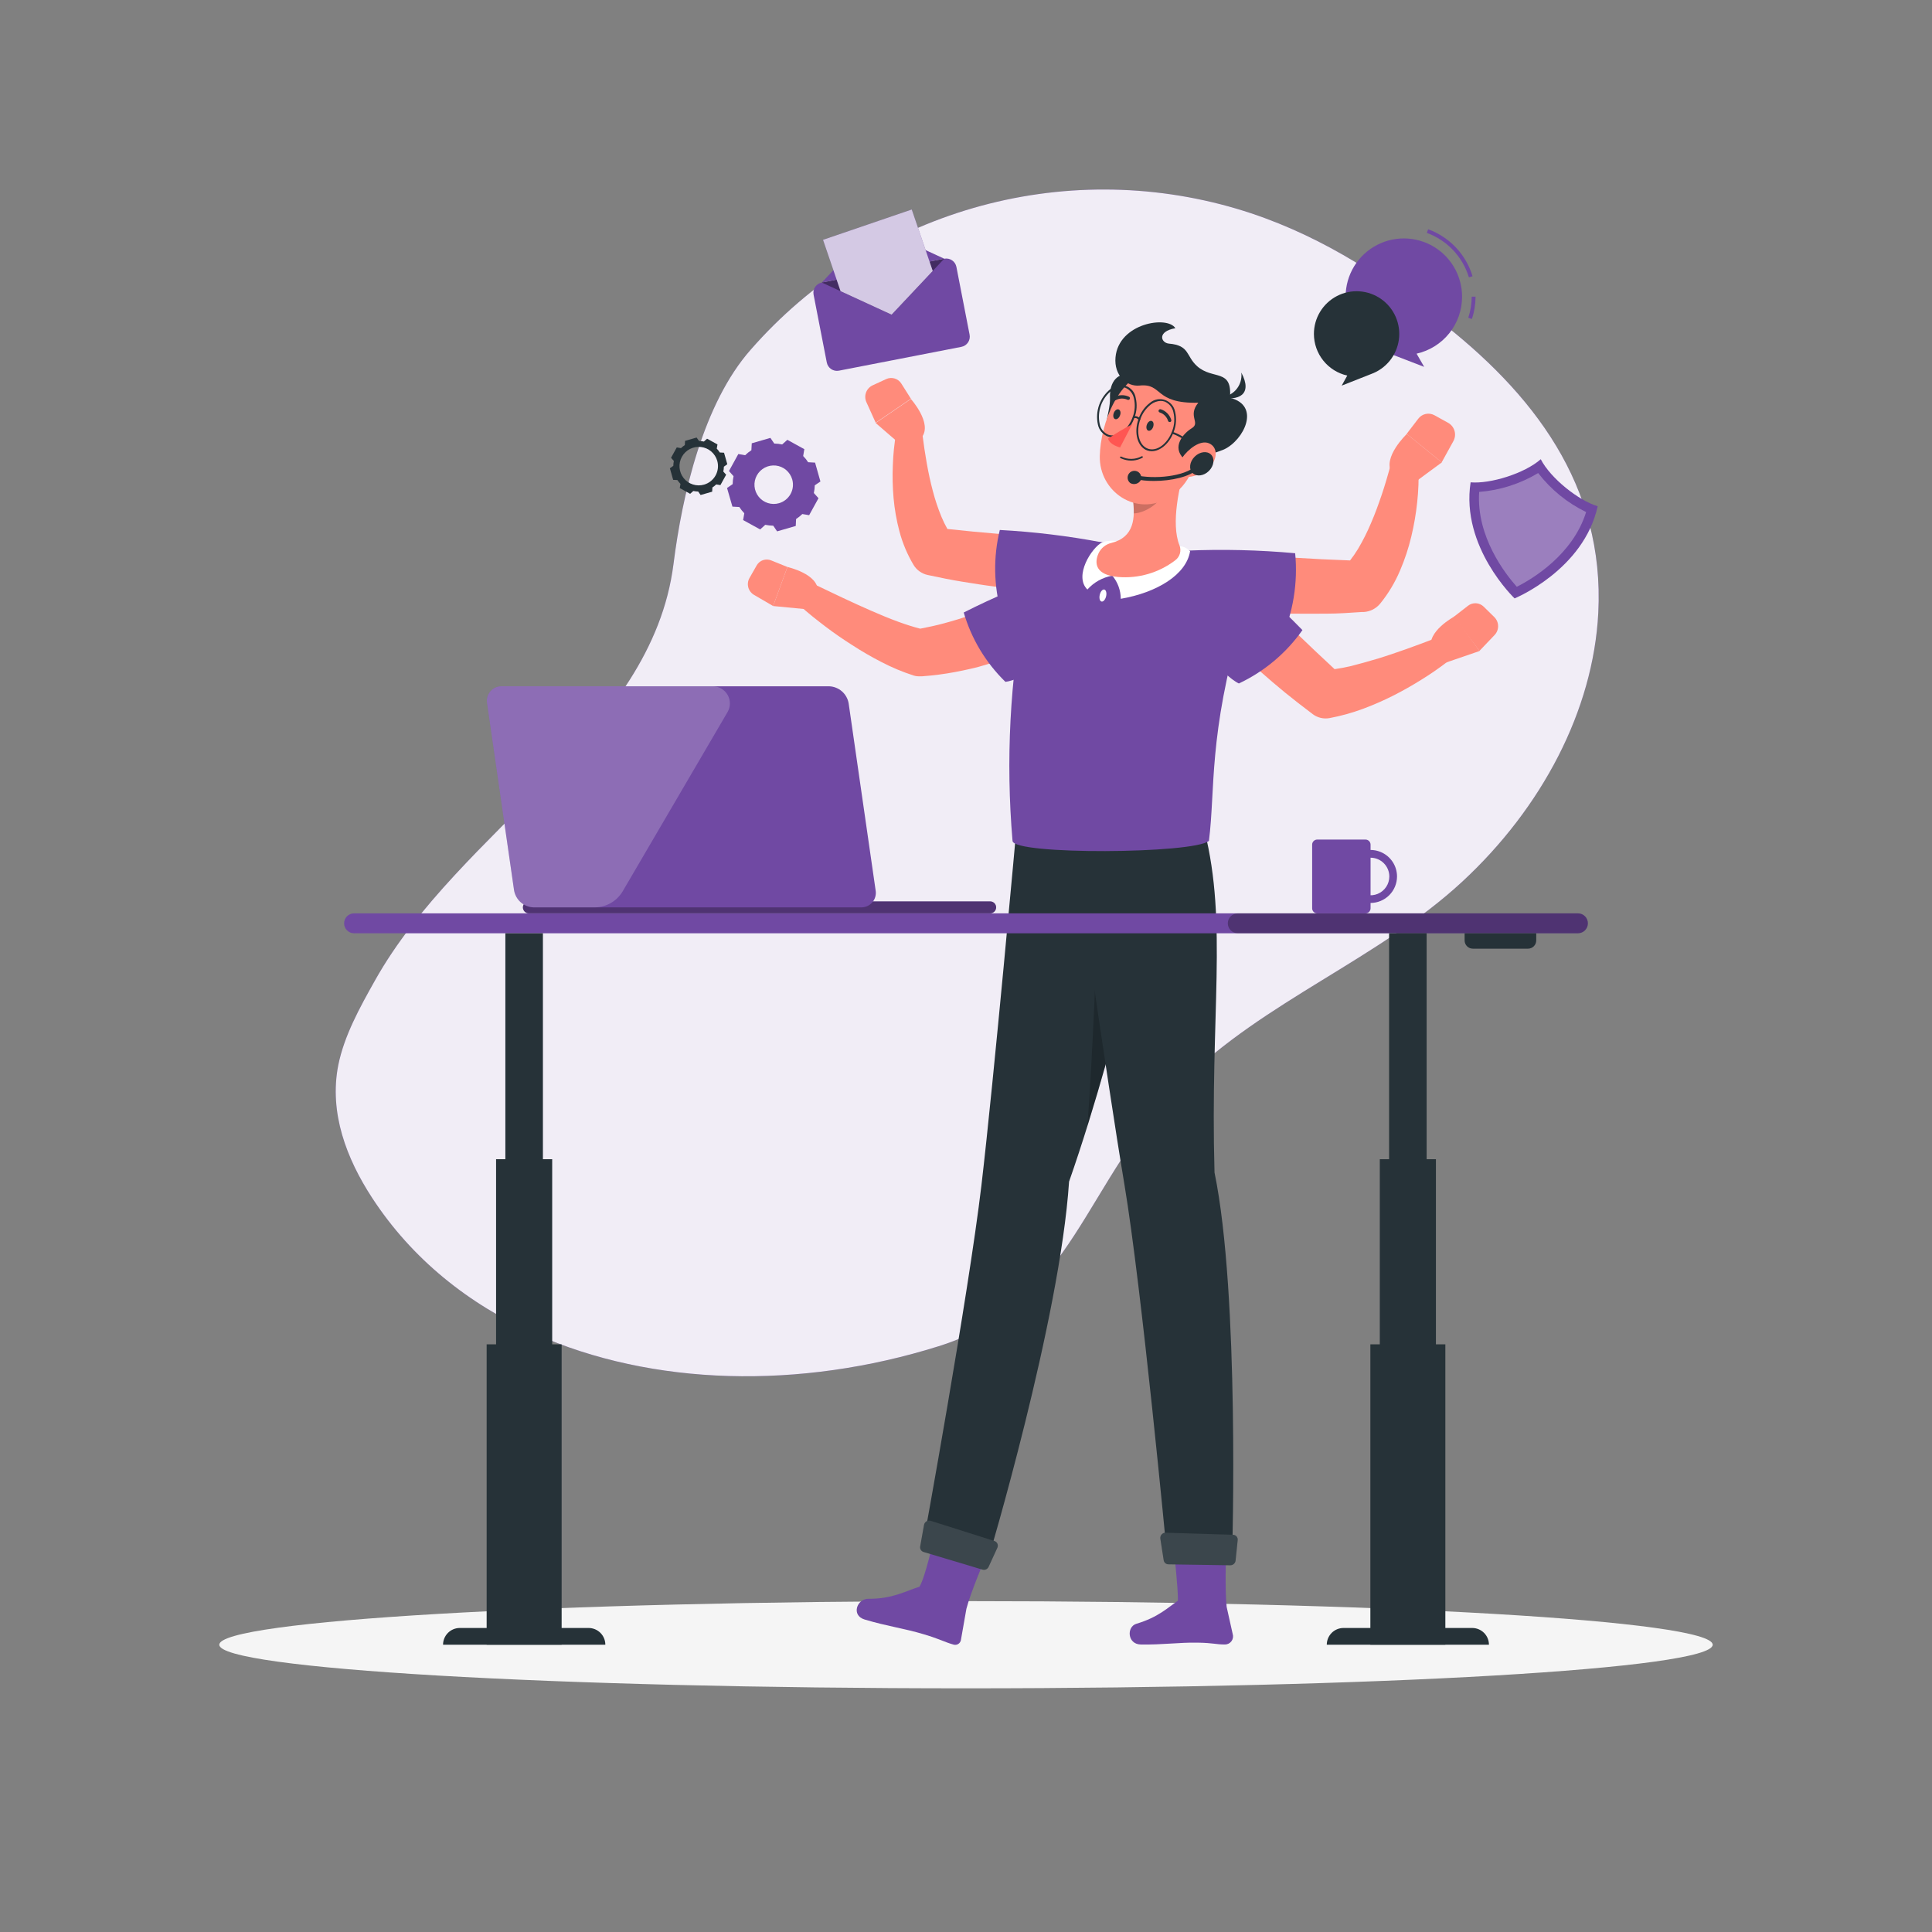 <svg width="200" height="200" viewBox="0 0 301 301" fill="none" xmlns="http://www.w3.org/2000/svg">
<rect x="0" y="0" width="301" height="301" fill="#808080" stroke="none"/>
<path d="M83.39 207.824C101.63 215.954 124.58 216.53 146.216 209.744C167.48 203.078 168.734 183.944 184.286 168.518C196.886 155.996 214.82 149.402 227.828 137.348C240.236 125.852 248.228 110.672 249.008 95.474C250.016 75.674 238.904 61.226 223.808 49.616C214.46 42.416 204.692 36.098 192.686 32.528C179.289 28.565 165.037 28.526 151.618 32.413C138.199 36.301 126.176 43.953 116.972 54.464C109.544 62.864 106.286 77.156 104.93 87.866C101.558 114.53 71.684 129.086 58.418 152.756C56.018 157.028 53.618 161.384 52.7 165.956C51.242 173.39 54.014 180.548 57.962 186.602C64.178 196.142 73.022 203.204 83.39 207.824Z" fill="#7049A3"/>
<path opacity="0.9" d="M83.39 207.824C101.63 215.954 124.58 216.53 146.216 209.744C167.48 203.078 168.734 183.944 184.286 168.518C196.886 155.996 214.82 149.402 227.828 137.348C240.236 125.852 248.228 110.672 249.008 95.474C250.016 75.674 238.904 61.226 223.808 49.616C214.46 42.416 204.692 36.098 192.686 32.528C179.289 28.565 165.037 28.526 151.618 32.413C138.199 36.301 126.176 43.953 116.972 54.464C109.544 62.864 106.286 77.156 104.93 87.866C101.558 114.53 71.684 129.086 58.418 152.756C56.018 157.028 53.618 161.384 52.7 165.956C51.242 173.39 54.014 180.548 57.962 186.602C64.178 196.142 73.022 203.204 83.39 207.824Z" fill="white"/>
<path d="M150.5 263.036C214.749 263.036 266.834 259.995 266.834 256.244C266.834 252.493 214.749 249.452 150.5 249.452C86.251 249.452 34.166 252.493 34.166 256.244C34.166 259.995 86.251 263.036 150.5 263.036Z" fill="#F5F5F5"/>
<path d="M229.322 49.7L228.752 49.508C229.105 48.448 229.286 47.337 229.286 46.22H229.886C229.885 47.403 229.694 48.577 229.322 49.7Z" fill="#7049A3"/>
<path d="M228.848 43.208C228.369 41.624 227.528 40.173 226.39 38.971C225.253 37.77 223.851 36.849 222.296 36.284L222.5 35.72C224.144 36.317 225.625 37.289 226.827 38.56C228.028 39.831 228.915 41.365 229.418 43.04L228.848 43.208Z" fill="#7049A3"/>
<path d="M227.786 46.226C227.787 44.564 227.332 42.934 226.471 41.513C225.609 40.092 224.373 38.935 222.898 38.168C221.424 37.402 219.767 37.055 218.109 37.166C216.451 37.277 214.855 37.841 213.495 38.797C212.136 39.753 211.065 41.064 210.4 42.587C209.735 44.11 209.501 45.787 209.724 47.434C209.947 49.081 210.617 50.635 211.663 51.926C212.709 53.218 214.089 54.197 215.654 54.758L221.882 57.158L220.7 55.1C222.715 54.648 224.515 53.522 225.803 51.909C227.092 50.295 227.791 48.291 227.786 46.226Z" fill="#7049A3"/>
<path d="M204.704 52.028C204.703 50.81 205.036 49.615 205.668 48.574C206.3 47.533 207.205 46.685 208.285 46.124C209.366 45.562 210.58 45.308 211.795 45.389C213.01 45.47 214.179 45.883 215.176 46.584C216.172 47.284 216.957 48.245 217.444 49.361C217.932 50.477 218.103 51.705 217.94 52.912C217.777 54.119 217.286 55.258 216.52 56.204C215.754 57.151 214.742 57.869 213.596 58.28L209.03 60.08L209.9 58.514C208.427 58.182 207.11 57.359 206.166 56.181C205.222 55.002 204.706 53.538 204.704 52.028Z" fill="#263238"/>
<path d="M240.044 71.546C237.53 73.766 232.19 75.41 229.118 75.146C227.552 85.214 235.97 93.23 235.97 93.23C235.97 93.23 246.728 88.82 248.918 78.866C245.96 78.002 241.58 74.528 240.044 71.546Z" fill="#7049A3"/>
<path opacity="0.3" d="M230.45 76.64C229.976 83.6 234.536 89.432 236.312 91.418C238.712 90.218 245.048 86.432 247.112 79.778C244.185 78.357 241.628 76.276 239.642 73.7C236.847 75.378 233.7 76.385 230.45 76.64Z" fill="white"/>
<path d="M128.03 44.018L136.238 35.294L147.11 40.304L128.03 44.018Z" fill="#7049A3"/>
<path d="M147.113 40.308L128.031 44.021C127.156 44.191 126.585 45.038 126.755 45.913L128.81 56.473C128.98 57.348 129.827 57.919 130.702 57.749L149.784 54.037C150.659 53.866 151.231 53.019 151.06 52.144L149.006 41.584C148.836 40.709 147.988 40.138 147.113 40.308Z" fill="#7049A3"/>
<path opacity="0.4" d="M128.03 44.018L138.908 49.022L147.11 40.304L128.03 44.018Z" fill="black"/>
<path d="M128.228 37.364L130.958 45.362L138.908 49.022L145.316 42.212L142.046 32.642L128.228 37.364Z" fill="#7049A3"/>
<g opacity="0.7">
<path d="M128.228 37.364L130.958 45.362L138.908 49.022L145.316 42.212L142.046 32.642L128.228 37.364Z" fill="white"/>
</g>
<path d="M126.986 72.074L125.906 72.014C125.682 71.666 125.423 71.342 125.132 71.048L125.312 69.98L122.666 68.522L121.862 69.242C121.455 69.157 121.041 69.111 120.626 69.104L120.026 68.222L117.122 69.062L117.062 70.148C116.711 70.37 116.385 70.63 116.09 70.922L115.028 70.736L113.57 73.388L114.284 74.186C114.198 74.595 114.152 75.01 114.146 75.428L113.27 76.028L114.11 78.932L115.184 78.992C115.41 79.34 115.669 79.665 115.958 79.964L115.778 81.026L118.43 82.484L119.228 81.764C119.637 81.849 120.053 81.896 120.47 81.902L121.07 82.784L123.974 81.944L124.028 80.864C124.375 80.634 124.7 80.373 125 80.084L126.062 80.264L127.52 77.618L126.794 76.814C126.882 76.42 126.93 76.018 126.938 75.614L127.82 75.014L126.986 72.074ZM121.37 78.398C120.8 78.562 120.194 78.553 119.629 78.373C119.065 78.193 118.566 77.849 118.196 77.386C117.826 76.922 117.602 76.359 117.552 75.768C117.502 75.177 117.628 74.585 117.914 74.066C118.201 73.546 118.635 73.124 119.161 72.851C119.688 72.578 120.283 72.468 120.873 72.533C121.462 72.599 122.019 72.837 122.472 73.219C122.926 73.601 123.257 74.109 123.422 74.678C123.532 75.057 123.566 75.454 123.523 75.846C123.479 76.238 123.359 76.618 123.168 76.964C122.977 77.309 122.72 77.614 122.412 77.86C122.103 78.106 121.749 78.289 121.37 78.398Z" fill="#7049A3"/>
<path d="M112.802 70.532L112.142 70.496C112.006 70.279 111.847 70.078 111.668 69.896L111.782 69.242L110.162 68.348L109.664 68.792C109.418 68.737 109.166 68.709 108.914 68.708L108.53 68.168L106.73 68.684L106.694 69.344C106.477 69.48 106.276 69.638 106.094 69.818L105.44 69.704L104.546 71.324L104.984 71.816C104.934 72.067 104.906 72.322 104.9 72.578L104.366 72.956L104.876 74.756L105.536 74.792C105.677 75.006 105.838 75.207 106.016 75.392L105.902 76.04L107.522 76.934L108.014 76.496C108.265 76.545 108.52 76.573 108.776 76.58L109.154 77.12L110.954 76.604L110.99 75.944C111.204 75.805 111.405 75.646 111.59 75.47L112.238 75.578L113.132 73.958L112.688 73.466C112.742 73.218 112.772 72.964 112.778 72.71L113.312 72.326L112.802 70.532ZM109.7 75.5C109.13 75.666 108.523 75.659 107.956 75.48C107.39 75.301 106.889 74.958 106.518 74.494C106.147 74.03 105.922 73.466 105.872 72.874C105.821 72.282 105.948 71.689 106.235 71.169C106.522 70.649 106.958 70.226 107.486 69.953C108.014 69.681 108.611 69.572 109.201 69.639C109.791 69.707 110.348 69.948 110.801 70.332C111.254 70.716 111.583 71.227 111.746 71.798C111.963 72.56 111.87 73.377 111.486 74.071C111.103 74.764 110.461 75.278 109.7 75.5Z" fill="#263238"/>
<path d="M176.81 58.328C174.026 57.806 172.844 59.528 172.934 61.988C173.024 64.448 171.098 67.988 173.534 68.462C175.97 68.936 179.816 58.886 176.81 58.328Z" fill="#263238"/>
<path d="M166.556 184.1C174.896 160.28 181.214 129.296 181.214 129.296L158.372 128.924C158.372 128.924 154.856 168.074 152.9 184.7C150.854 201.986 143.858 240.332 143.858 240.332L153.884 243.164C153.884 243.164 165.146 205.61 166.556 184.1Z" fill="#263238"/>
<path opacity="0.2" d="M170.9 146.504C170.9 146.504 170.234 164.798 169.418 175.382C171.566 168.512 173.516 161.45 175.184 154.982L170.9 146.504Z" fill="black"/>
<path d="M150.56 250.658L149.702 255.542C149.677 255.663 149.627 255.777 149.556 255.878C149.485 255.979 149.395 256.064 149.29 256.129C149.185 256.193 149.067 256.236 148.945 256.254C148.823 256.271 148.699 256.264 148.58 256.232C147.098 255.812 146.486 255.38 143.912 254.612C140.912 253.706 138.23 253.37 134.702 252.314C132.566 251.672 133.502 249.068 135.302 249.086C139.106 249.128 141.26 247.79 143.246 247.214C144.2 245.642 145.472 239.732 145.472 239.732L153.548 242.618C153.548 242.618 151.19 248.156 150.56 250.658Z" fill="#7049A3"/>
<path d="M143.9 241.796L153.074 244.544C153.26 244.597 153.458 244.581 153.634 244.5C153.809 244.418 153.949 244.276 154.028 244.1L155.384 241.142C155.431 241.044 155.457 240.937 155.46 240.828C155.462 240.72 155.441 240.612 155.399 240.512C155.356 240.412 155.293 240.322 155.213 240.249C155.132 240.175 155.037 240.12 154.934 240.086L144.992 236.936C144.882 236.904 144.767 236.895 144.654 236.91C144.541 236.926 144.432 236.964 144.334 237.024C144.237 237.084 144.154 237.164 144.089 237.258C144.025 237.353 143.981 237.46 143.96 237.572L143.36 240.932C143.327 241.117 143.365 241.308 143.464 241.468C143.564 241.627 143.719 241.744 143.9 241.796Z" fill="#263238"/>
<path opacity="0.1" d="M143.9 241.796L153.074 244.544C153.26 244.597 153.458 244.581 153.634 244.5C153.809 244.418 153.949 244.276 154.028 244.1L155.384 241.142C155.431 241.044 155.457 240.937 155.46 240.828C155.462 240.72 155.441 240.612 155.399 240.512C155.356 240.412 155.293 240.322 155.213 240.249C155.132 240.175 155.037 240.12 154.934 240.086L144.992 236.936C144.882 236.904 144.767 236.895 144.654 236.91C144.541 236.926 144.432 236.964 144.334 237.024C144.237 237.084 144.154 237.164 144.089 237.258C144.025 237.353 143.981 237.46 143.96 237.572L143.36 240.932C143.327 241.117 143.365 241.308 143.464 241.468C143.564 241.627 143.719 241.744 143.9 241.796Z" fill="white"/>
<path d="M192.044 254.546L191.108 250.346C190.82 247.79 191.012 241.868 191.012 241.868L182.948 242.072C182.948 242.072 183.548 247.472 183.518 249.374C181.97 250.46 180.416 251.978 177.062 252.974C175.484 253.436 175.634 256.172 177.722 256.208C181.184 256.268 183.638 255.866 186.59 255.92C189.11 255.962 189.404 256.208 190.85 256.208C191.05 256.207 191.246 256.158 191.423 256.067C191.6 255.975 191.753 255.843 191.87 255.681C191.986 255.519 192.063 255.331 192.093 255.134C192.123 254.937 192.106 254.736 192.044 254.546Z" fill="#7049A3"/>
<path d="M189.218 182.672C188.522 158.03 191.288 143.852 187.658 129.416L166.88 129.104C166.88 129.104 172.442 168.2 175.172 184.484C177.902 200.768 181.772 241.886 181.772 241.886L191.972 242.012C191.972 242.012 193.154 201.74 189.218 182.672Z" fill="#263238"/>
<path d="M182 243.716L191.648 243.866C191.855 243.875 192.059 243.805 192.217 243.67C192.375 243.536 192.476 243.346 192.5 243.14L192.83 239.948C192.843 239.845 192.833 239.741 192.803 239.641C192.773 239.542 192.722 239.45 192.655 239.372C192.587 239.293 192.503 239.23 192.41 239.185C192.316 239.141 192.214 239.117 192.11 239.114L181.604 238.79C181.486 238.787 181.368 238.81 181.259 238.857C181.15 238.904 181.053 238.975 180.975 239.063C180.896 239.152 180.837 239.256 180.803 239.37C180.769 239.483 180.759 239.603 180.776 239.72L181.298 243.08C181.323 243.251 181.407 243.408 181.535 243.524C181.663 243.64 181.827 243.708 182 243.716Z" fill="#263238"/>
<path opacity="0.1" d="M182 243.716L191.648 243.866C191.855 243.875 192.059 243.805 192.217 243.67C192.375 243.536 192.476 243.346 192.5 243.14L192.83 239.948C192.843 239.845 192.833 239.741 192.803 239.641C192.773 239.542 192.722 239.45 192.655 239.372C192.587 239.293 192.503 239.23 192.41 239.185C192.316 239.141 192.214 239.117 192.11 239.114L181.604 238.79C181.486 238.787 181.368 238.81 181.259 238.857C181.15 238.904 181.053 238.975 180.975 239.063C180.896 239.152 180.837 239.256 180.803 239.37C180.769 239.483 180.759 239.603 180.776 239.72L181.298 243.08C181.323 243.251 181.407 243.408 181.535 243.524C181.663 243.64 181.827 243.708 182 243.716Z" fill="white"/>
<path d="M165.572 83.93H165.5L155.768 83.192C153.032 82.968 150.31 82.708 147.602 82.412C147.261 81.811 146.957 81.19 146.69 80.552C146.148 79.243 145.697 77.897 145.34 76.526C144.962 75.116 144.65 73.652 144.386 72.17C144.122 70.688 143.9 69.17 143.714 67.7V67.58C143.649 67.091 143.413 66.64 143.046 66.31C142.679 65.979 142.207 65.79 141.714 65.776C141.22 65.763 140.738 65.925 140.354 66.235C139.969 66.544 139.708 66.981 139.616 67.466C139.328 69.13 139.155 70.812 139.1 72.5C139.027 74.193 139.066 75.888 139.214 77.576C139.369 79.331 139.674 81.069 140.126 82.772C140.614 84.616 141.357 86.383 142.334 88.022C142.575 88.417 142.894 88.76 143.272 89.028C143.649 89.296 144.077 89.484 144.53 89.582L144.824 89.642C146.504 90.002 148.19 90.35 149.876 90.62C151.562 90.89 153.248 91.166 154.94 91.382C156.632 91.598 158.324 91.778 160.022 91.928C161.72 92.078 163.394 92.186 165.164 92.234C166.236 92.243 167.271 91.837 168.051 91.102C168.832 90.366 169.298 89.357 169.352 88.286C169.406 87.215 169.044 86.165 168.342 85.354C167.64 84.543 166.652 84.035 165.584 83.936L165.572 83.93Z" fill="#FF8B7B"/>
<path d="M171.692 84.5C166.433 83.502 161.113 82.856 155.768 82.568C154.728 86.826 154.809 91.281 156.002 95.498C156.002 95.498 158.372 96.698 165.098 95.87C172.616 94.898 178.022 85.79 171.692 84.5Z" fill="#7049A3"/>
<path d="M189.224 86.726C183.59 85.39 177.834 84.632 172.046 84.464C165.782 84.338 160.88 87.434 159.686 93.59C157.335 105.913 156.683 118.5 157.748 131C157.796 133.226 186.02 133.034 188.348 131C189.362 123.05 188.246 114.53 193.46 96.734C194.528 93.074 192.896 87.602 189.224 86.726Z" fill="#7049A3"/>
<path d="M172.328 92.9C172.208 93.416 171.89 93.782 171.614 93.716C171.338 93.65 171.218 93.182 171.338 92.666C171.458 92.15 171.776 91.784 172.052 91.85C172.328 91.916 172.448 92.408 172.328 92.9Z" fill="white"/>
<path d="M220.796 78.236C220.989 76.457 221.055 74.666 220.994 72.878C220.972 72.356 220.765 71.859 220.41 71.475C220.054 71.092 219.574 70.849 219.055 70.788C218.536 70.727 218.012 70.853 217.578 71.144C217.144 71.435 216.828 71.871 216.686 72.374L216.65 72.5C216.236 73.976 215.78 75.578 215.27 77.078C214.76 78.578 214.22 80.078 213.602 81.494C213.021 82.879 212.346 84.222 211.58 85.514C211.201 86.138 210.787 86.739 210.338 87.314C207.458 87.214 204.566 87.072 201.662 86.888L191.354 86.18H191.3C190.138 86.073 188.982 86.431 188.084 87.177C187.187 87.922 186.622 88.993 186.515 90.155C186.408 91.317 186.766 92.473 187.512 93.371C188.257 94.268 189.328 94.833 190.49 94.94C192.35 95.162 194.09 95.294 195.92 95.408C197.75 95.522 199.52 95.582 201.32 95.606C203.12 95.63 204.92 95.606 206.72 95.606C208.52 95.606 210.35 95.468 212.168 95.348H212.492C212.98 95.314 213.457 95.182 213.892 94.958C214.328 94.734 214.713 94.424 215.024 94.046C216.296 92.479 217.341 90.74 218.126 88.88C218.862 87.168 219.448 85.395 219.878 83.582C220.302 81.822 220.608 80.036 220.796 78.236Z" fill="#FF8B7B"/>
<path d="M184.808 85.79C190.469 85.545 196.139 85.68 201.782 86.192C202.227 90.811 201.466 95.467 199.574 99.704C199.574 99.704 196.904 100.61 189.974 98.708C182.252 96.578 177.974 86.204 184.808 85.79Z" fill="#7049A3"/>
<path d="M219.932 75.5L224.636 72.038L219.176 67.61C219.176 67.61 215.3 71.3 216.854 73.7L219.932 75.5Z" fill="#FF8B7B"/>
<path d="M225.662 65.9L223.496 64.7C223.078 64.466 222.589 64.392 222.121 64.493C221.653 64.593 221.237 64.861 220.952 65.246L219.152 67.598L224.612 72.026L226.412 68.762C226.688 68.282 226.765 67.713 226.624 67.177C226.484 66.641 226.138 66.183 225.662 65.9Z" fill="#FF8B7B"/>
<path d="M226.154 100.73C225.956 100.217 225.564 99.804 225.063 99.579C224.562 99.354 223.992 99.337 223.478 99.53H223.406C221.99 100.064 220.496 100.634 219.044 101.144C217.592 101.654 216.122 102.164 214.664 102.608C213.206 103.052 211.754 103.442 210.326 103.808C209.516 103.988 208.712 104.138 207.926 104.252C205.926 102.4 203.926 100.508 201.926 98.576L194.984 91.7L194.942 91.658C194.164 90.921 193.132 90.513 192.06 90.518C190.989 90.524 189.96 90.943 189.19 91.689C188.42 92.434 187.968 93.448 187.927 94.518C187.886 95.589 188.261 96.634 188.972 97.436C190.172 98.738 191.372 99.92 192.572 101.114C193.772 102.308 195.038 103.46 196.322 104.588C197.606 105.716 198.89 106.826 200.216 107.906C201.542 108.986 202.904 110.042 204.278 111.074L204.542 111.278C204.91 111.55 205.33 111.743 205.776 111.846C206.222 111.949 206.684 111.96 207.134 111.878C208.901 111.547 210.637 111.067 212.324 110.444C213.924 109.848 215.49 109.164 217.016 108.398C218.516 107.638 219.97 106.818 221.378 105.938C222.8 105.063 224.176 104.116 225.5 103.1C225.846 102.826 226.097 102.448 226.214 102.022C226.332 101.596 226.311 101.143 226.154 100.73Z" fill="#FF8B7B"/>
<path d="M191.006 87.428C195.211 90.739 199.189 94.327 202.916 98.168C200.39 101.749 196.979 104.614 193.016 106.484C193.016 106.484 190.544 105.488 186.764 99.884C182.534 93.578 185.852 83.516 191.006 87.428Z" fill="#7049A3"/>
<path d="M225.272 103.226L230.51 101.426L226.622 96.026C226.622 96.026 222.176 98.426 223.022 101.036L225.272 103.226Z" fill="#FF8B7B"/>
<path d="M232.826 96.158L231.152 94.514C230.83 94.198 230.404 94.01 229.953 93.986C229.502 93.961 229.058 94.102 228.704 94.382L226.502 96.092L230.492 101.408L232.838 98.948C233.202 98.574 233.404 98.072 233.402 97.551C233.4 97.029 233.193 96.529 232.826 96.158Z" fill="#FF8B7B"/>
<path d="M173.3 89.69C174.142 90.702 174.606 91.974 174.614 93.29C180.188 92.336 184.814 89.57 185.414 85.874C184.472 84.986 183.848 85.142 183.848 85.142C183.848 85.142 180.014 88.448 173.3 89.69Z" fill="white"/>
<path d="M173.3 89.69C171.798 89.949 170.428 90.708 169.412 91.844C167.27 89.762 170.06 85.298 171.77 84.458C172.518 84.243 173.303 84.187 174.074 84.296C174.074 84.296 171.704 85.562 173.3 89.69Z" fill="white"/>
<path d="M184.82 72.164C183.746 75.572 182.39 81.536 183.758 84.962C183.924 85.375 183.946 85.831 183.821 86.258C183.696 86.684 183.43 87.056 183.068 87.314C180.541 89.234 177.393 90.153 174.23 89.894C170.666 89.6 170.444 87.752 171.158 86.186C171.347 85.791 171.622 85.444 171.962 85.168C172.303 84.893 172.7 84.698 173.126 84.596C176.726 83.714 176.888 80.678 176.492 77.75L184.82 72.164Z" fill="#FF8B7B"/>
<path opacity="0.2" d="M181.424 74.444L176.498 77.75C176.606 78.491 176.652 79.24 176.636 79.988C178.358 79.946 180.902 78.356 181.28 76.604C181.46 75.899 181.508 75.167 181.424 74.444Z" fill="black"/>
<path d="M187.958 67.1C186.248 72.302 185.51 75.428 182.144 77.492C177.08 80.6 171.224 76.616 171.344 71.048C171.464 66.032 174.236 58.376 179.936 57.518C181.181 57.314 182.457 57.437 183.639 57.876C184.822 58.315 185.87 59.054 186.679 60.022C187.489 60.989 188.033 62.15 188.257 63.391C188.481 64.632 188.378 65.911 187.958 67.1Z" fill="#FF8B7B"/>
<path d="M173.3 68.132C173.061 68.131 172.824 68.09 172.598 68.012C172.206 67.852 171.859 67.597 171.589 67.271C171.319 66.944 171.133 66.556 171.05 66.14C170.829 65.126 170.895 64.07 171.242 63.092C171.589 62.113 172.202 61.251 173.012 60.602C173.328 60.314 173.717 60.117 174.136 60.032C174.556 59.947 174.991 59.978 175.394 60.12C175.798 60.263 176.155 60.513 176.427 60.843C176.7 61.173 176.878 61.571 176.942 61.994C177.184 63.008 177.117 64.072 176.75 65.048C176.12 66.89 174.68 68.132 173.3 68.132ZM174.68 60.296C174.137 60.313 173.614 60.502 173.186 60.836C172.42 61.448 171.84 62.263 171.512 63.187C171.184 64.112 171.122 65.11 171.332 66.068C171.403 66.437 171.565 66.783 171.802 67.074C172.04 67.365 172.347 67.593 172.694 67.736C174.062 68.222 175.76 66.974 176.48 64.946C176.824 64.027 176.889 63.027 176.666 62.072C176.593 61.702 176.43 61.356 176.191 61.064C175.953 60.772 175.646 60.543 175.298 60.398C175.107 60.331 174.906 60.296 174.704 60.296H174.68Z" fill="#263238"/>
<path d="M179.438 70.298C179.199 70.3 178.961 70.259 178.736 70.178C177.218 69.638 176.606 67.43 177.38 65.258C177.708 64.269 178.324 63.402 179.15 62.768C179.471 62.491 179.859 62.304 180.275 62.226C180.691 62.148 181.12 62.181 181.519 62.323C181.918 62.464 182.273 62.709 182.547 63.031C182.821 63.354 183.005 63.743 183.08 64.16C183.322 65.174 183.255 66.238 182.888 67.214C182.234 69.062 180.788 70.298 179.438 70.298ZM180.818 62.462C180.274 62.482 179.75 62.671 179.318 63.002C178.541 63.603 177.961 64.422 177.65 65.354C176.936 67.376 177.464 69.422 178.85 69.908C180.236 70.394 181.916 69.14 182.636 67.118C182.981 66.197 183.044 65.195 182.816 64.238C182.744 63.869 182.582 63.523 182.344 63.231C182.107 62.939 181.801 62.71 181.454 62.564C181.249 62.495 181.034 62.461 180.818 62.462Z" fill="#263238"/>
<path d="M177.5 65.45C177.459 65.448 177.421 65.431 177.392 65.402C177.31 65.293 177.198 65.211 177.071 65.164C176.943 65.117 176.805 65.108 176.672 65.138C176.635 65.148 176.597 65.143 176.563 65.125C176.53 65.108 176.504 65.078 176.492 65.042C176.48 65.005 176.483 64.966 176.5 64.931C176.517 64.896 176.546 64.87 176.582 64.856C176.77 64.811 176.967 64.821 177.149 64.883C177.332 64.946 177.493 65.059 177.614 65.21C177.64 65.238 177.654 65.274 177.654 65.312C177.654 65.35 177.64 65.386 177.614 65.414C177.599 65.428 177.581 65.439 177.561 65.445C177.541 65.451 177.52 65.453 177.5 65.45Z" fill="#263238"/>
<path d="M186.926 70.046C186.899 70.054 186.869 70.054 186.842 70.046C183.794 67.844 182.642 67.586 182.642 67.586C182.604 67.579 182.57 67.557 182.548 67.525C182.526 67.493 182.518 67.453 182.525 67.415C182.532 67.377 182.554 67.343 182.586 67.321C182.618 67.299 182.658 67.291 182.696 67.298C182.744 67.298 183.896 67.55 187.022 69.812C187.053 69.835 187.074 69.869 187.081 69.907C187.088 69.945 187.079 69.984 187.058 70.016C187.04 70.031 187.018 70.041 186.995 70.046C186.973 70.051 186.949 70.051 186.926 70.046Z" fill="#263238"/>
<path d="M184.484 71.51C182.444 69.608 184.412 67.484 185.684 66.71C187.082 65.846 184.976 64.844 186.692 62.744C179.732 62.912 181.22 59.69 177.548 60.068C175.544 60.272 173.54 58.502 173.792 55.676C174.266 50.336 181.904 49.13 183.116 51.134C180.242 51.644 180.848 53.408 182.108 53.534C185.384 53.804 184.754 55.472 186.494 57.038C188.966 59.258 192.008 57.338 191.624 61.976C196.484 63.176 193.79 68.576 190.706 70.016C188.719 70.825 186.622 71.329 184.484 71.51Z" fill="#263238"/>
<path d="M189.95 61.886C190.438 61.892 190.923 61.794 191.37 61.597C191.817 61.401 192.217 61.111 192.544 60.748C192.87 60.384 193.114 59.955 193.261 59.489C193.408 59.023 193.453 58.531 193.394 58.046C195.218 61.466 193.004 62.54 189.95 61.886Z" fill="#263238"/>
<path d="M188.492 72.722C187.577 73.662 186.346 74.231 185.036 74.318C183.398 74.378 183.2 72.722 184.178 71.318C185.06 70.034 186.98 68.456 188.378 69.074C189.776 69.692 189.68 71.528 188.492 72.722Z" fill="#FF8B7B"/>
<path d="M188.342 73.376C187.55 74.162 186.404 74.306 185.792 73.688C185.18 73.07 185.33 71.936 186.128 71.144C186.926 70.352 188.066 70.208 188.678 70.826C189.29 71.444 189.14 72.584 188.342 73.376Z" fill="#263238"/>
<path d="M176.114 75.272C175.954 75.155 175.83 74.995 175.756 74.81C175.682 74.626 175.662 74.424 175.697 74.229C175.731 74.033 175.821 73.851 175.954 73.704C176.087 73.556 176.259 73.449 176.45 73.395C176.641 73.34 176.843 73.34 177.034 73.395C177.225 73.449 177.397 73.556 177.53 73.704C177.663 73.851 177.752 74.033 177.787 74.229C177.822 74.424 177.802 74.626 177.728 74.81C177.573 75.083 177.317 75.284 177.015 75.37C176.714 75.457 176.39 75.421 176.114 75.272Z" fill="#263238"/>
<path d="M179.786 74.93C178.753 74.939 177.723 74.832 176.714 74.612C176.675 74.603 176.637 74.586 176.605 74.563C176.572 74.539 176.544 74.51 176.522 74.475C176.501 74.441 176.486 74.403 176.479 74.363C176.473 74.323 176.474 74.282 176.483 74.243C176.492 74.204 176.509 74.166 176.532 74.133C176.556 74.1 176.585 74.073 176.62 74.051C176.654 74.03 176.692 74.015 176.732 74.008C176.772 74.002 176.813 74.003 176.852 74.012C179.798 74.714 184.562 74.246 186.284 72.596C186.312 72.568 186.345 72.546 186.382 72.53C186.418 72.515 186.457 72.507 186.497 72.507C186.537 72.507 186.576 72.515 186.612 72.53C186.649 72.546 186.682 72.568 186.71 72.596C186.738 72.623 186.76 72.656 186.775 72.692C186.79 72.728 186.798 72.767 186.798 72.806C186.798 72.845 186.79 72.884 186.775 72.92C186.76 72.956 186.738 72.989 186.71 73.016C185.384 74.3 182.474 74.93 179.786 74.93Z" fill="#263238"/>
<path d="M179.66 66.5C179.516 66.92 179.18 67.19 178.904 67.1C178.628 67.01 178.526 66.602 178.67 66.182C178.814 65.762 179.156 65.492 179.426 65.582C179.696 65.672 179.804 66.05 179.66 66.5Z" fill="#263238"/>
<path d="M174.5 64.7C174.356 65.12 174.02 65.39 173.744 65.3C173.468 65.21 173.366 64.802 173.51 64.382C173.654 63.962 173.996 63.692 174.266 63.782C174.536 63.872 174.668 64.28 174.5 64.7Z" fill="#263238"/>
<path d="M176.39 66.098C175.094 66.771 173.838 67.518 172.628 68.336C172.928 69.35 174.506 69.71 174.506 69.71L176.39 66.098Z" fill="#FF5652"/>
<path d="M175.1 71.582C175.574 71.735 176.074 71.79 176.57 71.745C177.066 71.699 177.547 71.554 177.986 71.318C178.016 71.3 178.038 71.272 178.047 71.238C178.056 71.204 178.051 71.168 178.034 71.138C178.015 71.109 177.986 71.088 177.953 71.08C177.919 71.072 177.883 71.078 177.854 71.096C177.366 71.351 176.825 71.488 176.275 71.496C175.725 71.503 175.18 71.38 174.686 71.138C174.655 71.123 174.619 71.121 174.587 71.133C174.554 71.144 174.527 71.167 174.512 71.198C174.504 71.213 174.499 71.229 174.497 71.246C174.495 71.263 174.497 71.28 174.502 71.296C174.507 71.313 174.515 71.328 174.526 71.341C174.537 71.354 174.551 71.364 174.566 71.372C174.739 71.453 174.918 71.523 175.1 71.582Z" fill="#263238"/>
<path d="M182.18 65.75C182.223 65.762 182.269 65.762 182.312 65.75C182.345 65.74 182.376 65.723 182.402 65.701C182.428 65.679 182.45 65.651 182.466 65.621C182.481 65.59 182.491 65.556 182.493 65.522C182.496 65.487 182.491 65.453 182.48 65.42C182.361 65.029 182.149 64.674 181.861 64.384C181.574 64.094 181.22 63.879 180.83 63.758C180.762 63.742 180.69 63.752 180.629 63.788C180.568 63.824 180.524 63.882 180.506 63.95C180.49 64.016 180.5 64.086 180.535 64.144C180.57 64.203 180.626 64.245 180.692 64.262C181 64.362 181.279 64.536 181.504 64.768C181.73 65 181.896 65.284 181.988 65.594C182.004 65.634 182.031 65.669 182.064 65.697C182.098 65.724 182.137 65.742 182.18 65.75Z" fill="#263238"/>
<path d="M173.528 62.372C173.566 62.392 173.608 62.403 173.651 62.403C173.694 62.403 173.736 62.392 173.774 62.372C174.057 62.208 174.375 62.114 174.701 62.097C175.028 62.08 175.354 62.142 175.652 62.276C175.713 62.308 175.785 62.315 175.851 62.294C175.917 62.274 175.973 62.229 176.006 62.168C176.024 62.139 176.036 62.107 176.04 62.073C176.045 62.04 176.043 62.006 176.034 61.973C176.025 61.94 176.009 61.91 175.988 61.884C175.967 61.857 175.94 61.836 175.91 61.82C175.532 61.639 175.116 61.553 174.698 61.57C174.28 61.587 173.872 61.706 173.51 61.916C173.469 61.938 173.434 61.971 173.41 62.011C173.386 62.051 173.373 62.097 173.373 62.144C173.373 62.191 173.386 62.237 173.41 62.277C173.434 62.317 173.469 62.35 173.51 62.372H173.528Z" fill="#263238"/>
<path d="M140.588 69.5L136.43 65.9L141.914 62.162C141.914 62.162 145.286 65.918 143.63 68.102L140.588 69.5Z" fill="#FF8B7B"/>
<path d="M135.944 60.038L138.074 59.054C138.485 58.867 138.95 58.836 139.383 58.967C139.815 59.097 140.186 59.379 140.426 59.762L141.914 62.12L136.43 65.858L134.984 62.654C134.767 62.179 134.746 61.638 134.926 61.149C135.106 60.659 135.472 60.26 135.944 60.038Z" fill="#FF8B7B"/>
<path d="M164.954 94.4C164.73 93.915 164.412 93.48 164.018 93.119C163.625 92.758 163.164 92.478 162.662 92.296C162.16 92.113 161.627 92.032 161.094 92.056C160.56 92.081 160.037 92.211 159.554 92.438L159.368 92.522L158.456 92.948L157.466 93.398C156.794 93.686 156.116 93.998 155.432 94.256C154.07 94.856 152.684 95.33 151.292 95.816C149.9 96.302 148.49 96.728 147.092 97.106C145.856 97.442 144.614 97.706 143.366 97.946C142.286 97.67 141.146 97.304 140.006 96.89C138.572 96.368 137.114 95.762 135.662 95.126C134.21 94.49 132.746 93.818 131.288 93.134L126.914 91.052H126.872C126.433 90.846 125.934 90.804 125.466 90.935C124.999 91.065 124.593 91.359 124.324 91.763C124.055 92.166 123.939 92.653 123.998 93.135C124.057 93.617 124.287 94.061 124.646 94.388C125.93 95.546 127.238 96.578 128.588 97.604C129.938 98.63 131.33 99.59 132.788 100.514C134.239 101.457 135.737 102.326 137.276 103.118C138.905 103.97 140.603 104.683 142.352 105.248C142.706 105.353 143.076 105.392 143.444 105.362H143.696C145.405 105.24 147.106 105.019 148.79 104.702C149.636 104.558 150.452 104.36 151.286 104.18C152.12 104 152.924 103.766 153.734 103.52C155.36 103.058 156.95 102.506 158.534 101.888C159.314 101.576 160.1 101.288 160.868 100.898C161.252 100.718 161.642 100.544 162.026 100.352C162.41 100.16 162.77 99.974 163.226 99.716C164.141 99.221 164.83 98.393 165.152 97.403C165.474 96.414 165.403 95.339 164.954 94.4Z" fill="#FF8B7B"/>
<path d="M164.546 89.3C159.615 91.02 154.805 93.066 150.146 95.426C151.343 99.525 153.58 103.245 156.638 106.226C156.638 106.226 159.236 106.094 164.51 102.11C170.414 97.7 170.546 87.344 164.546 89.3Z" fill="#7049A3"/>
<path d="M125.81 94.934L120.452 94.418L122.678 88.334C122.678 88.334 127.478 89.402 127.412 92.078L125.81 94.934Z" fill="#FF8B7B"/>
<path d="M116.756 90.074L117.89 88.088C118.107 87.703 118.458 87.411 118.876 87.269C119.295 87.126 119.751 87.142 120.158 87.314L122.678 88.334L120.452 94.418L117.5 92.696C117.056 92.445 116.729 92.029 116.589 91.538C116.45 91.047 116.51 90.521 116.756 90.074Z" fill="#FF8B7B"/>
<path d="M245.84 145.4H55.16C54.749 145.4 54.356 145.237 54.065 144.947C53.775 144.656 53.612 144.263 53.612 143.852C53.611 143.648 53.651 143.446 53.728 143.258C53.806 143.069 53.919 142.898 54.063 142.753C54.207 142.609 54.378 142.495 54.566 142.416C54.754 142.338 54.956 142.298 55.16 142.298H245.84C246.044 142.298 246.246 142.338 246.434 142.416C246.622 142.495 246.793 142.609 246.937 142.753C247.081 142.898 247.194 143.069 247.272 143.258C247.349 143.446 247.389 143.648 247.388 143.852C247.388 144.263 247.225 144.656 246.935 144.947C246.644 145.237 246.251 145.4 245.84 145.4Z" fill="#7049A3"/>
<path d="M212.738 130.802H205.22C204.783 130.802 204.428 131.157 204.428 131.594V141.512C204.428 141.949 204.783 142.304 205.22 142.304H212.738C213.175 142.304 213.53 141.949 213.53 141.512V131.594C213.53 131.157 213.175 130.802 212.738 130.802Z" fill="#7049A3"/>
<path d="M213.53 140.678C212.713 140.679 211.915 140.438 211.235 139.985C210.555 139.532 210.025 138.888 209.712 138.134C209.399 137.38 209.316 136.549 209.475 135.748C209.633 134.947 210.026 134.211 210.603 133.633C211.18 133.055 211.916 132.662 212.716 132.502C213.517 132.342 214.348 132.423 215.102 132.736C215.857 133.048 216.502 133.577 216.956 134.256C217.41 134.935 217.652 135.733 217.652 136.55C217.65 137.643 217.216 138.691 216.443 139.465C215.671 140.239 214.623 140.675 213.53 140.678ZM213.53 133.628C212.95 133.627 212.383 133.798 211.901 134.119C211.419 134.44 211.042 134.897 210.82 135.433C210.598 135.968 210.539 136.557 210.652 137.126C210.765 137.694 211.044 138.217 211.454 138.626C211.863 139.036 212.386 139.315 212.954 139.428C213.523 139.541 214.112 139.482 214.647 139.26C215.183 139.038 215.64 138.661 215.961 138.179C216.282 137.697 216.453 137.13 216.452 136.55C216.45 135.776 216.142 135.033 215.594 134.486C215.047 133.938 214.304 133.63 213.53 133.628Z" fill="#7049A3"/>
<path opacity="0.3" d="M245.84 145.4H192.842C192.431 145.4 192.036 145.237 191.745 144.947C191.454 144.657 191.29 144.263 191.288 143.852C191.288 143.44 191.452 143.045 191.743 142.753C192.035 142.462 192.43 142.298 192.842 142.298H245.84C246.044 142.298 246.246 142.338 246.434 142.416C246.622 142.495 246.793 142.609 246.937 142.753C247.081 142.898 247.194 143.069 247.272 143.258C247.349 143.446 247.389 143.648 247.388 143.852C247.388 144.263 247.225 144.656 246.935 144.947C246.644 145.237 246.251 145.4 245.84 145.4Z" fill="black"/>
<path d="M222.266 145.4H216.416V192.2H222.266V145.4Z" fill="#263238"/>
<path d="M228.182 145.4H239.342V146.516C239.342 146.857 239.207 147.183 238.966 147.424C238.725 147.665 238.398 147.8 238.058 147.8H229.466C229.125 147.8 228.799 147.665 228.558 147.424C228.317 147.183 228.182 146.857 228.182 146.516V145.4Z" fill="#263238"/>
<path d="M223.712 180.602H214.97V227.402H223.712V180.602Z" fill="#263238"/>
<path d="M225.182 209.444H213.5V256.244H225.182V209.444Z" fill="#263238"/>
<path d="M231.974 256.244H206.708C206.708 255.552 206.983 254.888 207.472 254.398C207.962 253.909 208.626 253.634 209.318 253.634H229.364C230.056 253.634 230.72 253.909 231.21 254.398C231.699 254.888 231.974 255.552 231.974 256.244Z" fill="#263238"/>
<path d="M84.584 145.4H78.734V192.2H84.584V145.4Z" fill="#263238"/>
<path d="M86.03 180.602H77.288V227.402H86.03V180.602Z" fill="#263238"/>
<path d="M87.5 209.444H75.818V256.244H87.5V209.444Z" fill="#263238"/>
<path d="M94.292 256.244H69.026C69.026 255.552 69.301 254.888 69.79 254.398C70.28 253.909 70.944 253.634 71.636 253.634H91.7C92.392 253.634 93.056 253.909 93.546 254.398C94.035 254.888 94.31 255.552 94.31 256.244H94.292Z" fill="#263238"/>
<path d="M154.262 140.432H82.394C82.147 140.434 81.91 140.533 81.736 140.708C81.562 140.884 81.464 141.121 81.464 141.368C81.466 141.614 81.564 141.85 81.738 142.024C81.912 142.198 82.148 142.296 82.394 142.298H154.262C154.509 142.298 154.746 142.2 154.922 142.026C155.097 141.852 155.196 141.615 155.198 141.368C155.198 141.12 155.099 140.882 154.924 140.706C154.748 140.531 154.51 140.432 154.262 140.432Z" fill="#7049A3"/>
<path opacity="0.3" d="M154.262 140.432H82.394C82.147 140.434 81.91 140.533 81.736 140.708C81.562 140.884 81.464 141.121 81.464 141.368C81.466 141.614 81.564 141.85 81.738 142.024C81.912 142.198 82.148 142.296 82.394 142.298H154.262C154.509 142.298 154.746 142.2 154.922 142.026C155.097 141.852 155.196 141.615 155.198 141.368C155.198 141.12 155.099 140.882 154.924 140.706C154.748 140.531 154.51 140.432 154.262 140.432Z" fill="black"/>
<path d="M129.17 106.922H78.17C77.834 106.914 77.501 106.981 77.195 107.117C76.888 107.254 76.616 107.457 76.397 107.713C76.179 107.968 76.02 108.268 75.933 108.592C75.845 108.916 75.83 109.256 75.89 109.586L80.09 138.704C80.213 139.431 80.583 140.094 81.139 140.58C81.694 141.065 82.401 141.344 83.138 141.368H134.138C134.474 141.376 134.807 141.309 135.113 141.173C135.42 141.036 135.692 140.832 135.911 140.577C136.129 140.322 136.288 140.022 136.375 139.698C136.463 139.374 136.478 139.034 136.418 138.704L132.218 109.586C132.095 108.858 131.725 108.196 131.169 107.71C130.614 107.225 129.907 106.946 129.17 106.922Z" fill="#7049A3"/>
<path opacity="0.2" d="M113.348 110.942C113.586 110.536 113.712 110.075 113.714 109.605C113.717 109.135 113.595 108.672 113.361 108.264C113.127 107.856 112.79 107.517 112.383 107.282C111.976 107.046 111.514 106.922 111.044 106.922H78.17C77.834 106.914 77.501 106.981 77.195 107.117C76.888 107.254 76.616 107.457 76.397 107.713C76.179 107.968 76.02 108.268 75.933 108.592C75.845 108.916 75.83 109.256 75.89 109.586L80.09 138.704C80.213 139.431 80.583 140.094 81.139 140.58C81.694 141.065 82.401 141.344 83.138 141.368H92.618C93.51 141.367 94.386 141.133 95.16 140.689C95.934 140.245 96.578 139.606 97.028 138.836L113.348 110.942Z" fill="white"/>
</svg>
